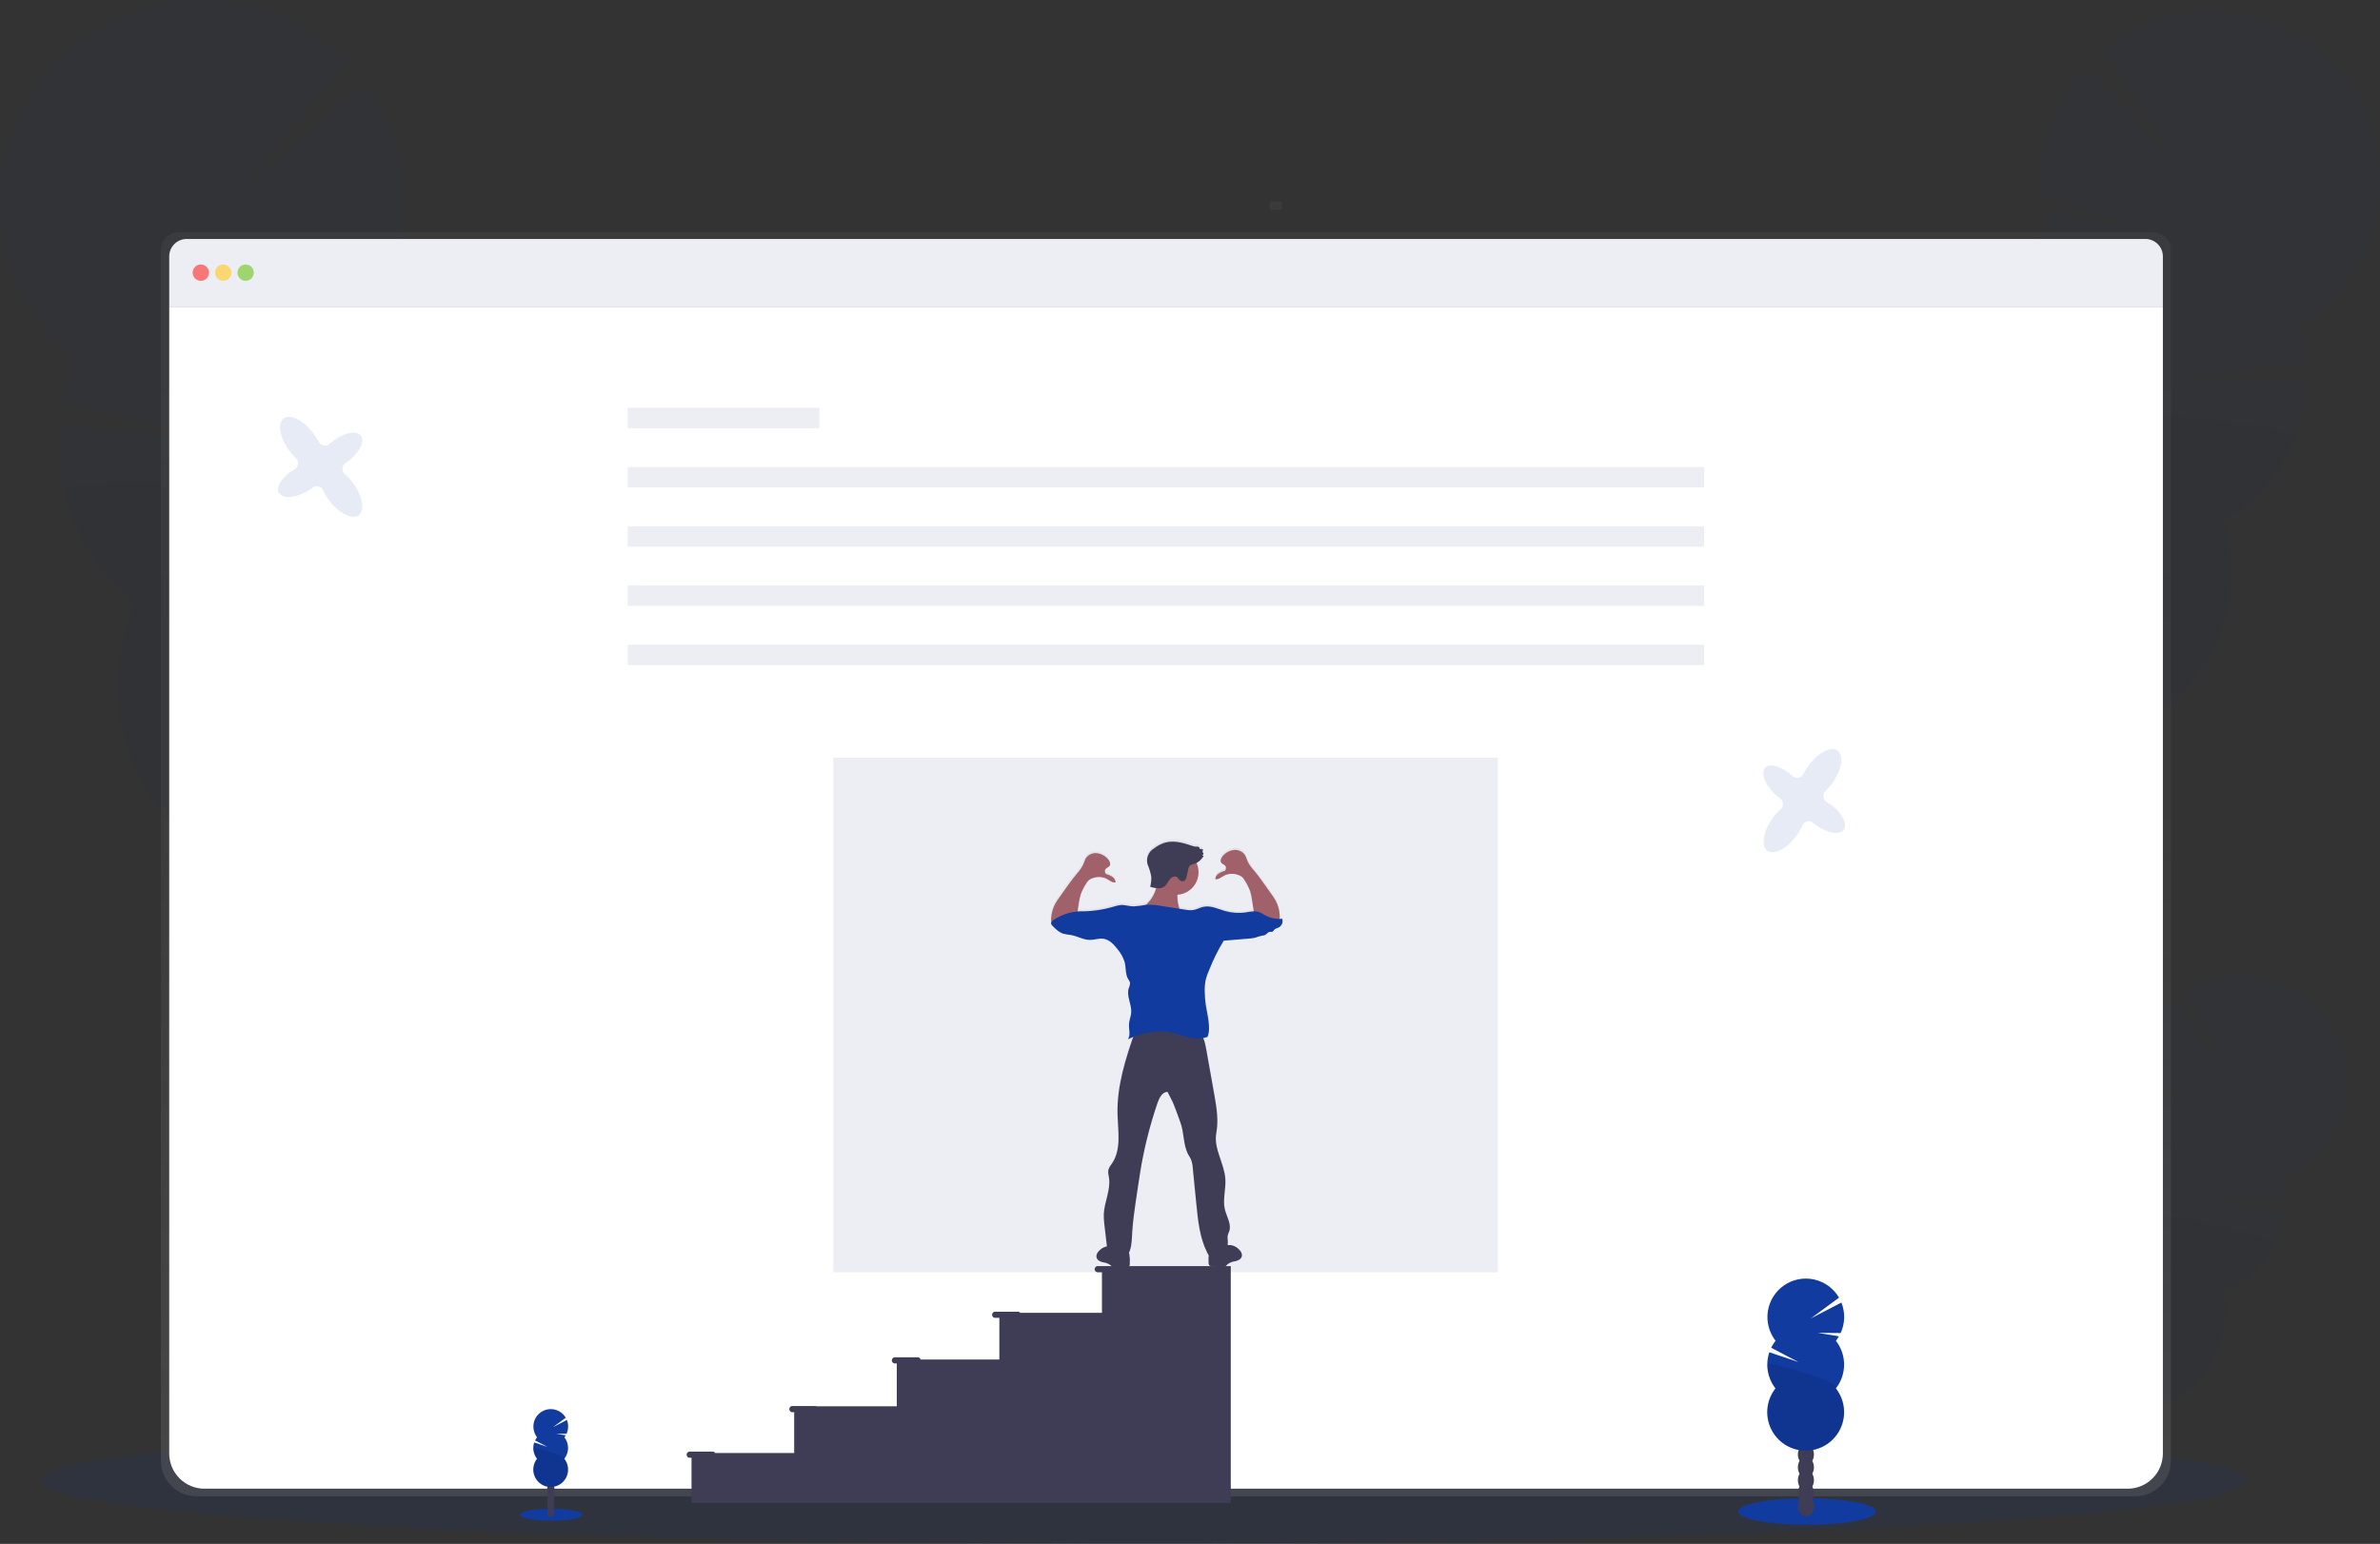 <svg width="279" height="181" viewBox="0 0 279 181" fill="none" xmlns="http://www.w3.org/2000/svg">
<rect x="0" y="0" width="279" height="181" fill="#333333" stroke="none"/>
<g clip-path="url(#clip0)">
<path opacity="0.1" d="M134.004 181C205.404 181 263.286 177.677 263.286 173.578C263.286 169.479 205.404 166.156 134.004 166.156C62.604 166.156 4.722 169.479 4.722 173.578C4.722 177.677 62.604 181 134.004 181Z" fill="#123BA0"/>
<g opacity="0.2">
<path opacity="0.2" d="M240.703 173.91C240.584 174.136 240.446 174.349 240.289 174.55C238.913 173.578 237.513 172.626 236.091 171.694C236.119 171.634 236.151 171.571 236.184 171.512C236.514 170.872 237.009 170.333 237.618 169.951C238.404 169.472 239.291 169.357 240.008 169.745C240.724 170.133 241.145 170.927 241.188 171.847C241.213 172.566 241.045 173.278 240.703 173.91Z" fill="#3F3D56"/>
<path opacity="0.2" d="M242.627 170.307C243.492 168.67 243.182 166.806 241.934 166.144C240.686 165.482 238.973 166.272 238.108 167.909C237.242 169.546 237.552 171.41 238.8 172.072C240.048 172.734 241.761 171.944 242.627 170.307Z" fill="#3F3D56"/>
<path opacity="0.2" d="M244.541 166.684C245.407 165.047 245.097 163.183 243.849 162.521C242.601 161.859 240.888 162.649 240.022 164.286C239.157 165.923 239.467 167.787 240.715 168.449C241.963 169.111 243.676 168.321 244.541 166.684Z" fill="#3F3D56"/>
<path opacity="0.2" d="M246.458 163.059C247.324 161.422 247.014 159.558 245.766 158.896C244.518 158.234 242.805 159.024 241.939 160.661C241.074 162.298 241.384 164.162 242.632 164.824C243.88 165.486 245.593 164.696 246.458 163.059Z" fill="#3F3D56"/>
<path opacity="0.2" d="M248.374 159.432C249.24 157.795 248.93 155.931 247.682 155.269C246.434 154.607 244.72 155.397 243.855 157.034C242.989 158.671 243.299 160.535 244.547 161.197C245.795 161.859 247.509 161.069 248.374 159.432Z" fill="#3F3D56"/>
<path opacity="0.2" d="M250.752 128.927C250.652 128.373 250.589 127.813 250.565 127.251L257.017 129.425L250.565 126.073C250.659 124.398 251.094 122.76 251.843 121.259C252.592 119.758 253.64 118.427 254.922 117.347L261.161 126.411L256.308 116.339C257.734 115.447 259.328 114.858 260.991 114.609C262.654 114.36 264.35 114.457 265.974 114.894C267.598 115.33 269.115 116.097 270.431 117.146C271.746 118.195 272.832 119.504 273.621 120.992C274.41 122.479 274.885 124.114 275.016 125.793C275.148 127.472 274.933 129.161 274.384 130.753C273.836 132.346 272.967 133.808 271.83 135.05C270.694 136.291 269.314 137.285 267.778 137.97C267.936 138.838 268 139.721 267.969 140.603L258.136 140.526L267.819 142.123C267.492 144.139 266.668 146.041 265.423 147.658C264.178 149.275 262.551 150.555 260.688 151.384C261.099 153.651 260.865 155.988 260.012 158.128C259.16 160.268 257.723 162.124 255.867 163.485C254.011 164.846 251.81 165.655 249.517 165.822C247.223 165.989 244.928 165.505 242.896 164.427C240.863 163.349 239.175 161.719 238.023 159.725C236.872 157.73 236.304 155.451 236.384 153.148C236.464 150.846 237.19 148.612 238.478 146.703C239.765 144.794 241.563 143.287 243.666 142.353C243.178 139.646 243.611 136.852 244.897 134.421C246.183 131.99 248.246 130.062 250.756 128.946L250.752 128.927Z" fill="#123BA0"/>
<path opacity="0.1" d="M266.545 145.895C265.264 148.331 263.198 150.261 260.683 151.373C261.094 153.64 260.86 155.977 260.008 158.117C259.155 160.257 257.719 162.113 255.863 163.474C254.007 164.835 251.806 165.645 249.512 165.811C247.218 165.978 244.924 165.494 242.892 164.416C240.859 163.338 239.17 161.708 238.019 159.714C236.867 157.719 236.299 155.44 236.38 153.137C236.46 150.835 237.185 148.601 238.473 146.692C239.761 144.783 241.559 143.276 243.662 142.342C243.186 139.725 267.191 144.679 266.545 145.895Z" fill="black"/>
</g>
<g opacity="0.2">
<path opacity="0.2" d="M233.025 101.499C232.876 101.883 232.696 102.255 232.487 102.61C230.08 101.323 227.641 100.073 225.172 98.861C225.206 98.757 225.244 98.65 225.284 98.547C225.685 97.456 226.37 96.492 227.268 95.755C228.432 94.822 229.834 94.47 231.091 94.946C232.348 95.423 233.151 96.622 233.402 98.085C233.584 99.236 233.453 100.415 233.025 101.499Z" fill="#3F3D56"/>
<path opacity="0.2" d="M235.387 95.301C236.453 92.497 235.583 89.563 233.446 88.748C231.308 87.933 228.712 89.545 227.647 92.349C226.581 95.153 227.45 98.087 229.588 98.902C231.725 99.717 234.322 98.105 235.387 95.301Z" fill="#3F3D56"/>
<path opacity="0.2" d="M237.746 89.098C238.812 86.294 237.943 83.36 235.805 82.545C233.667 81.73 231.071 83.342 230.006 86.146C228.94 88.95 229.809 91.883 231.947 92.699C234.085 93.514 236.681 91.902 237.746 89.098Z" fill="#3F3D56"/>
<path opacity="0.2" d="M240.102 82.891C241.167 80.087 240.298 77.153 238.16 76.338C236.023 75.523 233.426 77.135 232.361 79.939C231.296 82.743 232.165 85.677 234.302 86.492C236.44 87.307 239.036 85.695 240.102 82.891Z" fill="#3F3D56"/>
<path opacity="0.2" d="M242.461 76.69C243.526 73.886 242.657 70.952 240.52 70.137C238.382 69.322 235.786 70.934 234.72 73.738C233.655 76.541 234.524 79.475 236.662 80.29C238.799 81.106 241.396 79.494 242.461 76.69Z" fill="#3F3D56"/>
<path opacity="0.2" d="M240.223 27.221C239.95 26.345 239.739 25.451 239.589 24.545L250.396 26.75L239.365 22.637C239.184 19.936 239.555 17.226 240.455 14.674C241.355 12.122 242.766 9.781 244.601 7.793L256.444 21.071L246.646 5.861C248.761 4.15 251.203 2.893 253.823 2.168C256.443 1.442 259.183 1.264 261.875 1.643C264.566 2.023 267.151 2.953 269.468 4.375C271.786 5.798 273.787 7.682 275.348 9.911C276.908 12.141 277.995 14.668 278.54 17.335C279.085 20.003 279.077 22.754 278.516 25.419C277.956 28.083 276.854 30.603 275.281 32.824C273.708 35.044 271.695 36.916 269.37 38.325C269.794 39.689 270.071 41.094 270.196 42.517L254.384 44.356L270.259 44.99C270.134 48.294 269.19 51.515 267.51 54.361C265.831 57.208 263.47 59.59 260.64 61.292C261.748 64.851 261.835 68.65 260.889 72.256C259.944 75.862 258.005 79.129 255.295 81.683C252.584 84.237 249.211 85.976 245.56 86.701C241.91 87.425 238.13 87.106 234.652 85.78C231.174 84.455 228.138 82.175 225.892 79.203C223.646 76.231 222.28 72.685 221.949 68.972C221.619 65.258 222.338 61.527 224.025 58.203C225.711 54.88 228.297 52.099 231.486 50.178C230.159 45.924 230.298 41.347 231.881 37.181C233.464 33.016 236.398 29.505 240.213 27.212L240.223 27.221Z" fill="#123BA0"/>
<path opacity="0.1" d="M268.97 51.331C267.393 55.497 264.458 59.007 260.64 61.292C261.748 64.851 261.834 68.651 260.889 72.257C259.944 75.863 258.005 79.129 255.295 81.684C252.584 84.238 249.211 85.977 245.56 86.701C241.91 87.426 238.13 87.107 234.652 85.781C231.174 84.456 228.138 82.176 225.892 79.204C223.646 76.232 222.28 72.686 221.949 68.973C221.619 65.259 222.338 61.528 224.025 58.204C225.711 54.881 228.297 52.1 231.486 50.179C230.212 46.08 269.764 49.248 268.97 51.331Z" fill="black"/>
</g>
<g opacity="0.2">
<path opacity="0.2" d="M42.627 122.136C42.748 122.611 42.908 123.076 43.105 123.525C46.132 122.363 49.193 121.246 52.289 120.173C52.262 120.046 52.236 119.914 52.203 119.785C51.891 118.437 51.225 117.197 50.274 116.194C49.036 114.92 47.433 114.298 45.891 114.676C44.35 115.054 43.215 116.352 42.701 118.028C42.309 119.366 42.284 120.785 42.627 122.136Z" fill="#3F3D56"/>
<path opacity="0.2" d="M47.084 119.563C49.727 118.917 51.184 115.584 50.34 112.118C49.495 108.652 46.668 106.367 44.026 107.013C41.383 107.66 39.926 110.993 40.77 114.459C41.615 117.924 44.442 120.21 47.084 119.563Z" fill="#3F3D56"/>
<path opacity="0.2" d="M45.215 111.897C47.857 111.251 49.315 107.918 48.47 104.452C47.625 100.986 44.799 98.701 42.156 99.347C39.514 99.994 38.056 103.327 38.901 106.793C39.745 110.258 42.572 112.544 45.215 111.897Z" fill="#3F3D56"/>
<path opacity="0.2" d="M43.347 104.229C45.99 103.583 47.447 100.25 46.603 96.784C45.758 93.318 42.931 91.033 40.289 91.679C37.647 92.326 36.189 95.659 37.034 99.124C37.878 102.59 40.705 104.876 43.347 104.229Z" fill="#3F3D56"/>
<path opacity="0.2" d="M41.477 96.559C44.12 95.913 45.577 92.58 44.733 89.114C43.888 85.648 41.061 83.363 38.419 84.009C35.776 84.656 34.319 87.989 35.163 91.455C36.008 94.92 38.835 97.206 41.477 96.559Z" fill="#3F3D56"/>
<path opacity="0.2" d="M45.065 33.429C45.517 32.435 45.898 31.411 46.207 30.364L33.133 31.365L46.755 28.143C47.367 24.981 47.329 21.727 46.643 18.581C45.956 15.434 44.635 12.462 42.761 9.845L26.827 23.788L40.632 7.288C38.39 4.949 35.692 3.097 32.705 1.848C29.719 0.599 26.507 -0.022 23.271 0.026C20.035 0.073 16.843 0.788 13.894 2.124C10.945 3.461 8.302 5.391 6.129 7.794C3.957 10.198 2.301 13.024 1.266 16.096C0.23 19.168 -0.163 22.421 0.11 25.652C0.383 28.883 1.317 32.023 2.853 34.877C4.39 37.731 6.496 40.238 9.041 42.241C8.339 43.788 7.804 45.407 7.447 47.068L25.835 51.571L7.009 49.974C6.67 53.89 7.31 57.829 8.872 61.435C10.434 65.042 12.868 68.201 15.954 70.628C14.121 74.665 13.459 79.136 14.043 83.532C14.627 87.928 16.434 92.071 19.257 95.486C22.08 98.902 25.806 101.453 30.008 102.847C34.21 104.242 38.718 104.424 43.019 103.372C47.319 102.32 51.237 100.078 54.325 96.9C57.413 93.723 59.547 89.74 60.481 85.405C61.416 81.07 61.115 76.56 59.612 72.388C58.108 68.217 55.464 64.554 51.981 61.818C54.171 56.993 54.678 51.57 53.422 46.421C52.165 41.273 49.217 36.697 45.051 33.429H45.065Z" fill="#123BA0"/>
<path opacity="0.1" d="M7.59 57.63C8.836 62.783 11.784 67.363 15.954 70.628C14.12 74.664 13.458 79.136 14.042 83.532C14.626 87.928 16.433 92.07 19.256 95.486C22.08 98.902 25.805 101.452 30.007 102.847C34.209 104.241 38.718 104.423 43.018 103.372C47.318 102.32 51.237 100.077 54.325 96.9C57.413 93.723 59.546 89.739 60.481 85.405C61.416 81.07 61.114 76.559 59.611 72.388C58.108 68.217 55.464 64.554 51.98 61.817C54.102 57.161 6.966 55.066 7.59 57.63Z" fill="black"/>
</g>
<path d="M252.422 27.223H20.924C20.652 27.223 20.384 27.277 20.133 27.381C19.883 27.486 19.655 27.639 19.464 27.831C19.272 28.024 19.12 28.252 19.017 28.503C18.914 28.755 18.861 29.024 18.862 29.296V171.236C18.861 171.784 18.967 172.327 19.176 172.834C19.384 173.341 19.69 173.801 20.076 174.189C20.463 174.577 20.921 174.886 21.426 175.096C21.931 175.307 22.473 175.416 23.02 175.417H250.326C250.873 175.416 251.414 175.307 251.919 175.096C252.424 174.886 252.883 174.577 253.269 174.189C253.655 173.801 253.961 173.341 254.17 172.834C254.378 172.327 254.485 171.784 254.484 171.236V29.296C254.485 28.747 254.268 28.221 253.881 27.832C253.495 27.443 252.97 27.224 252.422 27.223Z" fill="url(#paint0_linear)"/>
<path d="M253.548 36.035V170.401C253.547 171.496 253.113 172.546 252.34 173.32C251.567 174.095 250.519 174.53 249.426 174.531H23.962C22.868 174.531 21.819 174.095 21.045 173.32C20.271 172.545 19.837 171.494 19.837 170.398V36.035H253.548Z" fill="white"/>
<path d="M253.548 30.065V36.036H19.837V30.065C19.837 29.521 20.052 29 20.436 28.616C20.82 28.232 21.34 28.016 21.883 28.016H251.502C252.045 28.016 252.565 28.232 252.949 28.616C253.332 29 253.548 29.521 253.548 30.065Z" fill="#EDEDF4"/>
<path opacity="0.8" d="M23.541 32.923C24.069 32.923 24.497 32.494 24.497 31.965C24.497 31.437 24.069 31.008 23.541 31.008C23.013 31.008 22.585 31.437 22.585 31.965C22.585 32.494 23.013 32.923 23.541 32.923Z" fill="#FA5959"/>
<path opacity="0.8" d="M26.169 32.923C26.697 32.923 27.125 32.494 27.125 31.965C27.125 31.437 26.697 31.008 26.169 31.008C25.642 31.008 25.214 31.437 25.214 31.965C25.214 32.494 25.642 32.923 26.169 32.923Z" fill="#FED253"/>
<path opacity="0.8" d="M28.798 32.923C29.326 32.923 29.754 32.494 29.754 31.965C29.754 31.437 29.326 31.008 28.798 31.008C28.27 31.008 27.842 31.437 27.842 31.965C27.842 32.494 28.27 32.923 28.798 32.923Z" fill="#8CCF4D"/>
<path d="M150.294 24.592V23.635H148.861V24.592H150.294Z" fill="url(#paint1_linear)"/>
<path d="M96.049 47.812H73.586V50.207H96.049V47.812Z" fill="#EDEDF4"/>
<path d="M199.761 54.754H73.586V57.148H199.761V54.754Z" fill="#EDEDF4"/>
<path d="M199.761 61.697H73.586V64.091H199.761V61.697Z" fill="#EDEDF4"/>
<path d="M199.761 68.641H73.586V71.035H199.761V68.641Z" fill="#EDEDF4"/>
<path d="M199.761 75.582H73.586V77.976H199.761V75.582Z" fill="#EDEDF4"/>
<path d="M175.584 88.828H97.681V149.159H175.584V88.828Z" fill="#EDEDF4"/>
<path d="M150.301 107.518C150.201 107.518 150.101 107.532 149.998 107.535C150.032 107.395 150.043 107.251 150.031 107.108C150.002 106.505 149.839 105.915 149.553 105.382C149.378 105.068 149.18 104.768 148.961 104.482C148.311 103.582 147.708 102.663 146.994 101.813C146.684 101.482 146.428 101.105 146.236 100.695C146.164 100.473 146.078 100.256 145.978 100.046C145.84 99.831 145.646 99.658 145.416 99.546C145.186 99.434 144.93 99.387 144.676 99.412C144.165 99.472 143.694 99.721 143.357 100.111C143.156 100.326 142.991 100.659 143.158 100.903C143.326 101.147 143.689 101.178 143.711 101.446C143.711 101.59 143.711 101.825 143.565 101.87C143.306 101.939 143.059 102.047 142.834 102.191C142.722 102.265 142.629 102.364 142.562 102.481C142.495 102.597 142.457 102.727 142.449 102.861C142.862 102.924 143.209 102.576 143.584 102.383C144.06 102.179 144.595 102.159 145.085 102.327C145.273 102.378 145.449 102.467 145.601 102.588C145.735 102.72 145.848 102.872 145.935 103.038C146.396 103.705 146.68 104.478 146.762 105.284L146.972 106.63C146.661 106.654 146.352 106.696 146.045 106.754C145.22 106.876 144.378 106.819 143.577 106.587C142.74 106.347 141.904 105.911 141.041 106.108C140.637 106.196 140.269 106.421 139.861 106.486C139.541 106.517 139.219 106.5 138.905 106.436L138.248 106.33C138.226 106.275 138.209 106.218 138.193 106.16C138.057 105.68 137.994 105.182 138.006 104.683C138.435 104.66 138.851 104.532 139.219 104.311C139.587 104.09 139.895 103.781 140.117 103.413C140.338 103.045 140.466 102.628 140.49 102.199C140.514 101.77 140.432 101.341 140.253 100.951C140.607 100.752 140.9 100.46 141.101 100.106L140.934 100.075L141.091 99.835C141.054 99.812 141.023 99.781 141 99.745C140.977 99.708 140.962 99.666 140.958 99.623C140.953 99.579 140.959 99.535 140.974 99.495C140.99 99.454 141.014 99.417 141.046 99.388C140.907 99.315 140.751 99.281 140.594 99.287C140.645 99.194 140.563 99.079 140.465 99.048C140.363 99.027 140.259 99.02 140.155 99.028C140.002 99.017 139.852 98.982 139.71 98.925C138.69 98.573 137.583 98.265 136.544 98.559C136.086 98.702 135.657 98.928 135.28 99.225C134.912 99.432 134.637 99.772 134.511 100.176C134.386 100.58 134.42 101.016 134.606 101.396C134.764 101.788 134.877 102.197 134.943 102.615C134.957 103.005 134.913 103.394 134.811 103.771C135.039 103.84 135.271 103.893 135.507 103.927C135.374 104.441 135.139 104.923 134.816 105.344C134.668 105.53 134.509 105.707 134.338 105.873H134.31C133.836 105.962 133.357 106.021 132.876 106.05C132.369 106.05 131.872 105.859 131.368 105.895C131.069 105.928 130.775 105.995 130.491 106.093C129.179 106.479 127.816 106.661 126.45 106.634L126.285 106.651L126.438 105.674C126.52 104.868 126.804 104.095 127.265 103.429C127.352 103.262 127.465 103.11 127.599 102.979C127.752 102.857 127.929 102.768 128.118 102.718C128.607 102.55 129.141 102.569 129.616 102.773C129.991 102.957 130.333 103.304 130.754 103.252C130.745 103.117 130.706 102.987 130.639 102.871C130.571 102.755 130.478 102.656 130.367 102.581C130.141 102.437 129.894 102.329 129.635 102.26C129.497 102.215 129.478 101.98 129.49 101.837C129.511 101.569 129.891 101.511 130.042 101.291C130.192 101.071 130.042 100.716 129.843 100.498C129.505 100.11 129.035 99.862 128.524 99.802C128.27 99.778 128.014 99.824 127.785 99.936C127.556 100.048 127.362 100.221 127.224 100.436C127.123 100.646 127.036 100.863 126.964 101.085C126.772 101.495 126.516 101.873 126.206 102.203C125.489 103.053 124.889 103.972 124.239 104.872C124.022 105.158 123.824 105.458 123.647 105.77C123.363 106.304 123.2 106.894 123.169 107.499C123.157 107.642 123.168 107.787 123.202 107.927C123.186 107.961 123.177 107.998 123.176 108.035C123.183 108.1 123.204 108.164 123.236 108.221C123.268 108.279 123.311 108.329 123.362 108.37C123.728 108.739 124.113 109.119 124.605 109.277C124.911 109.35 125.222 109.404 125.535 109.438C126.29 109.574 126.985 110.012 127.752 110.01C128.28 110.01 128.801 109.799 129.322 109.874C130.039 109.972 130.555 110.556 130.995 111.123C131.368 111.566 131.649 112.08 131.819 112.634C131.989 113.302 131.884 114.054 132.24 114.643C132.33 114.763 132.399 114.897 132.446 115.04C132.453 115.266 132.403 115.49 132.3 115.691C131.999 116.618 132.658 117.606 132.589 118.564C132.555 119.031 132.35 119.471 132.328 119.938C132.293 120.539 132.536 121.212 132.202 121.712C132.405 121.607 132.61 121.514 132.821 121.43C131.817 124.377 130.909 127.415 130.978 130.513C131.031 132.522 131.456 134.734 130.304 136.383C130.141 136.58 130.011 136.802 129.92 137.042C129.829 137.365 129.92 137.707 129.979 138.038C130.192 139.474 129.418 140.889 129.365 142.347C129.359 142.796 129.388 143.245 129.451 143.69L129.733 146.118C129.449 146.18 129.185 146.311 128.964 146.501C128.667 146.74 128.407 147.133 128.546 147.492C128.658 147.782 128.988 147.92 129.291 147.992C129.602 148.027 129.9 148.14 130.156 148.32C130.238 148.411 130.325 148.497 130.417 148.579C130.593 148.675 130.796 148.712 130.995 148.686C131.361 148.672 131.712 148.641 132.085 148.591C132.162 148.588 132.237 148.564 132.302 148.521C132.346 148.473 132.379 148.416 132.4 148.354C132.421 148.293 132.429 148.227 132.424 148.162C132.451 147.798 132.436 147.431 132.379 147.07C132.364 147.001 132.345 146.934 132.326 146.865C132.452 146.557 132.541 146.235 132.591 145.907C132.665 145.428 132.677 144.928 132.708 144.437C132.78 143.187 132.947 141.947 133.139 140.707L133.378 139.113C133.452 138.588 133.528 138.064 133.617 137.54C134.06 134.7 134.749 131.904 135.676 129.184C135.88 128.603 136.226 127.92 136.84 127.903L137.206 128.622C137.684 129.522 137.975 130.52 138.339 131.466C138.816 132.708 138.654 134.159 139.294 135.328C139.4 135.521 139.533 135.706 139.612 135.909C139.725 136.223 139.792 136.551 139.808 136.884L140.231 141.193C140.422 143.13 140.628 145.119 141.495 146.86C141.55 146.972 141.614 147.079 141.686 147.181C141.66 147.47 141.656 147.762 141.674 148.052C141.661 148.103 141.66 148.157 141.671 148.209C141.682 148.261 141.705 148.31 141.737 148.351C141.77 148.393 141.812 148.426 141.86 148.448C141.908 148.471 141.961 148.482 142.014 148.481C142.375 148.528 142.731 148.56 143.101 148.574C143.3 148.6 143.503 148.562 143.679 148.466C143.773 148.386 143.861 148.3 143.942 148.208C144.198 148.027 144.494 147.915 144.805 147.88C145.108 147.81 145.438 147.671 145.551 147.379C145.692 147.02 145.429 146.63 145.132 146.388C144.892 146.178 144.597 146.041 144.282 145.993C144.152 146.001 144.022 145.99 143.895 145.962C143.924 145.804 143.934 145.643 143.923 145.483C143.893 145.295 143.885 145.104 143.899 144.913C143.948 144.721 144.014 144.534 144.095 144.353C144.37 143.506 143.785 142.644 143.579 141.777C143.304 140.623 143.713 139.414 143.639 138.229C143.524 136.369 142.229 134.624 142.573 132.792C142.848 131.327 142.614 129.821 142.353 128.354L141.397 122.893C141.33 122.449 141.214 122.015 141.051 121.597C141.228 121.567 141.403 121.52 141.572 121.459C141.811 120.874 141.77 120.23 141.698 119.603C141.627 118.976 141.459 118.363 141.376 117.741C141.303 117.24 141.262 116.736 141.252 116.23C141.225 115.731 141.261 115.231 141.357 114.741C141.467 114.31 141.616 113.891 141.804 113.489C142.266 112.326 142.826 111.205 143.476 110.137C144.458 110.06 145.41 109.977 146.389 109.898C146.624 109.887 146.858 109.856 147.087 109.804C147.38 109.703 147.677 109.618 147.978 109.548C148.091 109.542 148.202 109.52 148.308 109.483C148.523 109.385 148.655 109.11 148.891 109.1C148.98 109.112 149.07 109.112 149.159 109.1C149.264 109.067 149.317 108.952 149.398 108.861C149.546 108.696 149.787 108.662 149.981 108.554C150.147 108.446 150.27 108.284 150.328 108.094C150.387 107.905 150.377 107.701 150.301 107.518Z" fill="url(#paint2_linear)"/>
<path d="M137.87 104.9C139.322 104.9 140.499 103.721 140.499 102.266C140.499 100.812 139.322 99.633 137.87 99.633C136.418 99.633 135.241 100.812 135.241 102.266C135.241 103.721 136.418 104.9 137.87 104.9Z" fill="#A1616A"/>
<path d="M134.835 105.542C134.567 105.873 134.267 106.177 133.939 106.45C135.484 107.372 137.319 107.675 139.077 107.297C139.012 107.118 138.778 107.091 138.613 107C138.399 106.848 138.253 106.618 138.207 106.359C138.03 105.728 137.978 105.068 138.054 104.417C138.086 104.259 138.086 104.096 138.054 103.938C137.962 103.701 137.786 103.507 137.56 103.392C137.187 103.16 136.785 102.979 136.365 102.854C135.93 102.724 135.681 102.665 135.665 103.172C135.647 104.03 135.356 104.861 134.835 105.542Z" fill="#A1616A"/>
<path d="M147.033 107.201L146.765 105.501C146.722 105.159 146.651 104.821 146.552 104.491C146.392 104.062 146.187 103.651 145.94 103.265C145.853 103.099 145.74 102.948 145.606 102.817C145.454 102.695 145.278 102.606 145.09 102.556C144.601 102.389 144.068 102.409 143.594 102.614C143.219 102.796 142.877 103.14 142.459 103.081C142.467 102.947 142.506 102.816 142.573 102.7C142.64 102.584 142.734 102.486 142.846 102.413C143.067 102.269 143.309 102.161 143.563 102.092C143.699 102.049 143.72 101.814 143.709 101.67C143.687 101.405 143.307 101.347 143.157 101.129C143.006 100.912 143.157 100.557 143.352 100.339C143.69 99.952 144.16 99.706 144.669 99.647C144.923 99.622 145.178 99.668 145.408 99.779C145.637 99.89 145.832 100.062 145.969 100.277C146.071 100.486 146.158 100.702 146.23 100.924C146.422 101.332 146.676 101.708 146.985 102.037C147.702 102.882 148.301 103.796 148.949 104.692C149.166 104.977 149.364 105.276 149.542 105.587C149.827 106.117 149.99 106.705 150.02 107.306C150.041 107.491 150.014 107.678 149.941 107.85C149.867 107.974 149.762 108.078 149.636 108.15C149.511 108.222 149.369 108.26 149.224 108.261C148.93 108.254 148.64 108.196 148.366 108.089L147.324 107.737C147.197 107.709 147.081 107.645 146.99 107.553C146.952 107.499 146.935 107.434 146.943 107.368C146.951 107.303 146.983 107.244 147.033 107.201Z" fill="#A1616A"/>
<path d="M126.206 107.576L126.471 105.876C126.516 105.534 126.588 105.196 126.686 104.866C126.846 104.436 127.051 104.025 127.298 103.64C127.384 103.474 127.496 103.324 127.63 103.195C127.781 103.071 127.958 102.982 128.146 102.934C128.635 102.766 129.169 102.785 129.645 102.989C130.02 103.171 130.362 103.515 130.78 103.455C130.772 103.322 130.732 103.192 130.665 103.076C130.598 102.96 130.505 102.861 130.393 102.788C130.172 102.644 129.93 102.536 129.676 102.467C129.54 102.424 129.518 102.189 129.53 102.045C129.552 101.78 129.929 101.722 130.082 101.504C130.235 101.286 130.082 100.932 129.884 100.717C129.547 100.329 129.077 100.081 128.567 100.022C128.313 99.997 128.058 100.043 127.828 100.154C127.599 100.265 127.405 100.437 127.267 100.652C127.166 100.861 127.08 101.077 127.009 101.298C126.816 101.706 126.561 102.082 126.254 102.412C125.537 103.257 124.937 104.171 124.287 105.067C124.071 105.352 123.874 105.651 123.697 105.962C123.413 106.493 123.25 107.08 123.219 107.681C123.199 107.867 123.226 108.055 123.3 108.227C123.376 108.353 123.483 108.457 123.61 108.528C123.738 108.6 123.882 108.637 124.029 108.636C124.322 108.63 124.612 108.572 124.884 108.464L125.929 108.122C126.055 108.094 126.171 108.03 126.261 107.937C126.3 107.882 126.317 107.813 126.306 107.745C126.296 107.678 126.26 107.617 126.206 107.576Z" fill="#A1616A"/>
<path d="M145.133 146.378C145.429 146.617 145.69 147.007 145.551 147.364C145.436 147.654 145.109 147.79 144.805 147.862C144.495 147.897 144.199 148.009 143.943 148.188C143.862 148.276 143.775 148.358 143.682 148.434C143.506 148.531 143.303 148.569 143.104 148.542C142.741 148.528 142.387 148.496 142.017 148.449C141.939 148.445 141.864 148.421 141.799 148.379C141.755 148.331 141.722 148.275 141.702 148.213C141.681 148.152 141.674 148.087 141.68 148.022C141.651 147.66 141.665 147.295 141.723 146.935C141.783 146.575 141.968 146.247 142.246 146.009C142.523 145.794 143.364 145.154 143.68 145.564C143.763 145.674 143.73 145.825 143.847 145.916C143.964 146.007 144.148 145.956 144.282 145.973C144.598 146.024 144.894 146.164 145.133 146.378Z" fill="#3F3D56"/>
<path d="M128.986 146.505C128.689 146.744 128.429 147.134 128.567 147.491C128.68 147.781 129.007 147.92 129.311 147.989C129.621 148.024 129.917 148.136 130.173 148.315C130.255 148.407 130.343 148.493 130.436 148.573C130.612 148.669 130.813 148.706 131.012 148.681C131.375 148.667 131.729 148.636 132.099 148.585C132.177 148.582 132.252 148.558 132.317 148.516C132.361 148.468 132.395 148.412 132.416 148.351C132.437 148.289 132.444 148.224 132.439 148.159C132.465 147.797 132.45 147.433 132.393 147.075C132.334 146.713 132.149 146.383 131.87 146.146C131.595 145.93 130.754 145.291 130.436 145.7C130.352 145.811 130.386 145.964 130.266 146.052C130.147 146.141 129.968 146.093 129.831 146.11C129.518 146.159 129.225 146.296 128.986 146.505Z" fill="#3F3D56"/>
<path d="M133.048 120.959C131.97 124.071 130.923 127.291 131.005 130.593C131.057 132.592 131.483 134.794 130.333 136.434C130.169 136.63 130.039 136.852 129.948 137.09C129.858 137.411 129.948 137.751 130.006 138.081C130.221 139.518 129.449 140.921 129.394 142.372C129.388 142.818 129.417 143.265 129.48 143.707L129.779 146.264C129.879 147.141 131.007 147.5 131.877 147.622C132.286 147.133 132.543 146.534 132.615 145.9C132.689 145.422 132.701 144.926 132.73 144.44C132.804 143.195 132.983 141.96 133.16 140.727L133.399 139.14C133.476 138.618 133.55 138.096 133.638 137.574C134.084 134.756 134.774 131.982 135.7 129.283C135.904 128.701 136.25 128.024 136.862 128.007L137.227 128.711C137.705 129.604 137.995 130.6 138.358 131.541C138.836 132.778 138.671 134.22 139.314 135.386C139.419 135.577 139.553 135.762 139.629 135.963C139.741 136.27 139.807 136.593 139.825 136.92L140.248 141.201C140.439 143.128 140.642 145.108 141.51 146.839C141.596 147.046 141.733 147.227 141.909 147.366C142.262 147.605 142.757 147.483 143.104 147.234C143.378 147.032 143.597 146.764 143.741 146.456C143.886 146.147 143.951 145.807 143.93 145.467C143.902 145.279 143.894 145.089 143.907 144.9C143.957 144.709 144.023 144.522 144.103 144.342C144.38 143.499 143.794 142.642 143.586 141.78C143.312 140.631 143.72 139.429 143.648 138.249C143.534 136.396 142.241 134.658 142.583 132.836C142.858 131.378 142.623 129.879 142.365 128.419L141.397 122.984C141.244 122.127 141.015 121.16 140.253 120.741C139.816 120.545 139.337 120.463 138.86 120.502C136.883 120.502 134.995 120.777 133.048 120.959Z" fill="#3F3D56"/>
<path d="M150.302 107.714C149.606 107.784 148.905 107.639 148.294 107.297C148.062 107.143 147.815 107.013 147.556 106.909C147.078 106.754 146.552 106.89 146.05 106.964C145.226 107.084 144.387 107.027 143.587 106.797C142.75 106.557 141.914 106.124 141.053 106.318C140.65 106.407 140.284 106.629 139.875 106.694C139.556 106.726 139.234 106.709 138.919 106.644L136.195 106.217C135.58 106.094 134.953 106.049 134.326 106.083C133.853 106.172 133.374 106.232 132.893 106.263C132.388 106.263 131.891 106.071 131.387 106.105C131.089 106.139 130.796 106.206 130.513 106.304C129.204 106.687 127.844 106.868 126.481 106.842C125.394 106.914 124.346 107.278 123.449 107.896C123.387 107.93 123.333 107.978 123.292 108.035C123.251 108.093 123.222 108.159 123.21 108.228C123.218 108.293 123.238 108.356 123.271 108.413C123.303 108.469 123.347 108.519 123.398 108.559C123.762 108.928 124.146 109.306 124.639 109.464C124.944 109.536 125.254 109.589 125.566 109.622C126.319 109.761 127.014 110.194 127.779 110.194C128.307 110.194 128.825 109.983 129.346 110.058C130.063 110.156 130.577 110.735 131.019 111.3C131.391 111.741 131.671 112.253 131.844 112.804C132.011 113.469 131.906 114.216 132.262 114.803C132.351 114.922 132.421 115.056 132.467 115.198C132.475 115.423 132.425 115.646 132.322 115.846C132.02 116.768 132.68 117.743 132.611 118.719C132.577 119.181 132.372 119.622 132.35 120.084C132.317 120.685 132.558 121.353 132.224 121.851C133.515 121.199 134.949 120.885 136.394 120.939C136.634 120.945 136.873 120.967 137.11 121.006C137.571 121.1 138.025 121.226 138.468 121.384C139.467 121.702 140.566 121.93 141.551 121.566C141.789 120.984 141.749 120.343 141.675 119.72C141.601 119.098 141.448 118.485 141.355 117.865C141.282 117.367 141.241 116.864 141.23 116.361C141.204 115.865 141.24 115.367 141.335 114.879C141.445 114.451 141.595 114.034 141.782 113.634C142.243 112.471 142.803 111.35 143.455 110.283C144.435 110.204 145.384 110.12 146.363 110.043C146.597 110.03 146.83 109.999 147.059 109.95C147.35 109.85 147.647 109.765 147.948 109.696C148.06 109.69 148.171 109.667 148.277 109.629C148.493 109.531 148.626 109.258 148.861 109.251C148.949 109.261 149.039 109.261 149.128 109.251C149.233 109.22 149.283 109.102 149.367 109.011C149.515 108.846 149.757 108.813 149.95 108.707C150.113 108.606 150.236 108.453 150.3 108.272C150.364 108.092 150.364 107.895 150.302 107.714Z" fill="#123BA0"/>
<path d="M138.327 103.216C138.403 103.276 138.496 103.312 138.593 103.318C138.69 103.324 138.786 103.3 138.869 103.25C138.974 103.151 139.044 103.022 139.07 102.881C139.156 102.582 139.225 102.278 139.278 101.971C139.292 101.838 139.333 101.708 139.398 101.591C139.572 101.323 139.95 101.308 140.243 101.186C140.607 100.989 140.907 100.694 141.111 100.334L140.946 100.3L141.101 100.061C141.064 100.039 141.033 100.008 141.01 99.971C140.987 99.935 140.973 99.893 140.969 99.85C140.965 99.807 140.971 99.764 140.986 99.724C141.002 99.683 141.026 99.647 141.058 99.618C140.919 99.544 140.762 99.508 140.604 99.515C140.654 99.424 140.573 99.309 140.475 99.276C140.374 99.254 140.27 99.249 140.167 99.259C140.014 99.246 139.865 99.211 139.722 99.154C138.704 98.804 137.6 98.495 136.563 98.79C136.105 98.932 135.677 99.156 135.299 99.453C134.934 99.658 134.661 99.996 134.536 100.397C134.411 100.797 134.444 101.23 134.628 101.608C134.784 101.997 134.897 102.402 134.962 102.817C134.978 103.206 134.934 103.595 134.833 103.97C135.116 104.062 135.409 104.119 135.705 104.14C136.004 104.163 136.301 104.078 136.542 103.901C136.781 103.695 136.915 103.377 137.111 103.118C137.186 103.004 137.289 102.911 137.409 102.847C137.53 102.784 137.665 102.752 137.801 102.754C138.066 102.795 138.114 103.066 138.327 103.216Z" fill="#3F3D56"/>
<path d="M131.416 148.436H128.618C128.535 148.452 128.46 148.497 128.407 148.563C128.353 148.628 128.324 148.71 128.324 148.795C128.324 148.879 128.353 148.961 128.407 149.027C128.46 149.092 128.535 149.137 128.618 149.154H129.177V153.911H119.601C119.579 153.873 119.548 153.842 119.511 153.82C119.474 153.797 119.432 153.784 119.389 153.782H116.593C116.51 153.798 116.435 153.843 116.382 153.909C116.328 153.974 116.299 154.056 116.299 154.141C116.299 154.225 116.328 154.307 116.382 154.373C116.435 154.438 116.51 154.483 116.593 154.5H117.152V159.386H107.906C107.898 159.32 107.868 159.258 107.82 159.211C107.772 159.164 107.71 159.135 107.643 159.128H104.85C104.765 159.141 104.688 159.185 104.632 159.251C104.576 159.317 104.545 159.4 104.545 159.487C104.545 159.573 104.576 159.656 104.632 159.722C104.688 159.788 104.765 159.832 104.85 159.846H105.129V164.873H95.731C95.696 164.853 95.656 164.843 95.616 164.842H92.82C92.737 164.859 92.663 164.904 92.609 164.969C92.556 165.035 92.527 165.117 92.527 165.201C92.527 165.286 92.556 165.368 92.609 165.433C92.663 165.499 92.737 165.544 92.82 165.56H93.1V170.349H83.821C83.8 170.301 83.767 170.261 83.725 170.232C83.683 170.203 83.633 170.187 83.582 170.186H80.786C80.703 170.202 80.629 170.247 80.575 170.313C80.521 170.378 80.492 170.46 80.492 170.545C80.492 170.63 80.521 170.712 80.575 170.777C80.629 170.842 80.703 170.887 80.786 170.904H81.065V176.207H144.28V148.436H131.416Z" fill="#3F3D56"/>
<path opacity="0.1" d="M41.346 56.574C41.07 56.209 40.757 55.874 40.412 55.573C40.318 55.492 40.245 55.389 40.197 55.275C40.149 55.16 40.129 55.035 40.138 54.911C40.146 54.787 40.184 54.666 40.246 54.559C40.309 54.452 40.396 54.361 40.5 54.293C40.615 54.218 40.727 54.139 40.84 54.053C42.144 53.06 42.804 51.726 42.309 51.073C41.815 50.419 40.355 50.697 39.05 51.69C38.899 51.803 38.755 51.923 38.617 52.052C38.525 52.134 38.416 52.195 38.297 52.228C38.178 52.261 38.053 52.266 37.932 52.243C37.81 52.22 37.696 52.169 37.598 52.094C37.5 52.02 37.42 51.923 37.365 51.812C37.182 51.452 36.967 51.109 36.722 50.788C35.561 49.255 34.003 48.482 33.24 49.062C32.478 49.641 32.798 51.355 33.957 52.892C34.184 53.192 34.436 53.473 34.71 53.73C34.801 53.818 34.869 53.927 34.91 54.047C34.952 54.167 34.964 54.294 34.947 54.42C34.93 54.545 34.883 54.665 34.811 54.77C34.74 54.874 34.644 54.96 34.533 55.02C33.099 55.842 32.289 57.079 32.696 57.79C33.102 58.501 34.588 58.413 36.01 57.594C36.23 57.466 36.443 57.324 36.646 57.17C36.741 57.097 36.852 57.047 36.97 57.022C37.087 56.998 37.209 56.999 37.326 57.028C37.442 57.056 37.551 57.111 37.645 57.187C37.738 57.263 37.813 57.358 37.864 57.467C38.058 57.892 38.299 58.293 38.581 58.664C39.74 60.196 41.301 60.97 42.063 60.39C42.825 59.811 42.505 58.109 41.346 56.574Z" fill="#123BA0"/>
<path opacity="0.1" d="M210.612 97.946C210.882 97.576 211.111 97.179 211.298 96.761C211.348 96.647 211.424 96.547 211.52 96.468C211.615 96.389 211.728 96.333 211.849 96.305C211.969 96.277 212.095 96.278 212.216 96.307C212.336 96.336 212.448 96.393 212.543 96.474C212.648 96.56 212.758 96.644 212.87 96.727C214.199 97.685 215.666 97.924 216.144 97.266C216.622 96.608 215.934 95.284 214.605 94.321C214.446 94.208 214.287 94.105 214.127 94.012C214.022 93.948 213.932 93.86 213.866 93.756C213.8 93.651 213.759 93.533 213.746 93.409C213.734 93.286 213.75 93.162 213.793 93.046C213.836 92.93 213.906 92.826 213.996 92.741C214.286 92.462 214.55 92.155 214.784 91.827C215.91 90.268 216.192 88.549 215.418 87.996C214.643 87.443 213.1 88.236 211.974 89.804C211.754 90.106 211.56 90.427 211.393 90.761C211.336 90.874 211.252 90.972 211.15 91.046C211.048 91.12 210.929 91.17 210.804 91.19C210.679 91.21 210.552 91.201 210.431 91.163C210.31 91.124 210.201 91.058 210.11 90.97C208.915 89.847 207.482 89.421 206.93 90.012C206.378 90.603 206.889 92.006 208.086 93.124C208.272 93.297 208.469 93.457 208.676 93.603C208.774 93.674 208.854 93.765 208.912 93.871C208.969 93.976 209.003 94.094 209.009 94.214C209.016 94.334 208.996 94.454 208.95 94.566C208.904 94.677 208.835 94.777 208.746 94.858C208.395 95.172 208.08 95.525 207.807 95.909C206.681 97.467 206.399 99.186 207.176 99.739C207.952 100.292 209.486 99.507 210.612 97.946Z" fill="#123BA0"/>
<path d="M211.835 178.765C216.296 178.765 219.913 178.068 219.913 177.208C219.913 176.349 216.296 175.652 211.835 175.652C207.375 175.652 203.758 176.349 203.758 177.208C203.758 178.068 207.375 178.765 211.835 178.765Z" fill="#123BA0"/>
<path d="M211.702 177.78C212.222 177.78 212.643 177.228 212.643 176.547C212.643 175.866 212.222 175.314 211.702 175.314C211.182 175.314 210.76 175.866 210.76 176.547C210.76 177.228 211.182 177.78 211.702 177.78Z" fill="#3F3D56"/>
<path d="M211.702 176.271C212.222 176.271 212.643 175.719 212.643 175.038C212.643 174.357 212.222 173.805 211.702 173.805C211.182 173.805 210.76 174.357 210.76 175.038C210.76 175.719 211.182 176.271 211.702 176.271Z" fill="#3F3D56"/>
<path d="M211.702 174.767C212.222 174.767 212.643 174.215 212.643 173.534C212.643 172.853 212.222 172.301 211.702 172.301C211.182 172.301 210.76 172.853 210.76 173.534C210.76 174.215 211.182 174.767 211.702 174.767Z" fill="#3F3D56"/>
<path d="M211.702 173.257C212.222 173.257 212.643 172.705 212.643 172.024C212.643 171.343 212.222 170.791 211.702 170.791C211.182 170.791 210.76 171.343 210.76 172.024C210.76 172.705 211.182 173.257 211.702 173.257Z" fill="#3F3D56"/>
<path d="M211.702 171.749C212.222 171.749 212.643 171.197 212.643 170.516C212.643 169.835 212.222 169.283 211.702 169.283C211.182 169.283 210.76 169.835 210.76 170.516C210.76 171.197 211.182 171.749 211.702 171.749Z" fill="#3F3D56"/>
<path d="M211.702 170.243C212.222 170.243 212.643 169.691 212.643 169.01C212.643 168.329 212.222 167.777 211.702 167.777C211.182 167.777 210.76 168.329 210.76 169.01C210.76 169.691 211.182 170.243 211.702 170.243Z" fill="#3F3D56"/>
<path d="M211.702 168.735C212.222 168.735 212.643 168.183 212.643 167.502C212.643 166.822 212.222 166.27 211.702 166.27C211.182 166.27 210.76 166.822 210.76 167.502C210.76 168.183 211.182 168.735 211.702 168.735Z" fill="#3F3D56"/>
<path d="M215.222 157.185C215.349 157.021 215.466 156.848 215.571 156.668L213.102 156.261L215.774 156.283C216.031 155.724 216.171 155.118 216.186 154.503C216.201 153.888 216.09 153.277 215.86 152.706L212.275 154.569L215.583 152.134C215.272 151.6 214.854 151.136 214.357 150.77C213.859 150.405 213.292 150.146 212.691 150.009C212.089 149.872 211.466 149.86 210.859 149.974C210.253 150.089 209.677 150.327 209.166 150.673C208.655 151.02 208.221 151.468 207.89 151.99C207.559 152.512 207.339 153.096 207.243 153.707C207.147 154.317 207.177 154.941 207.332 155.539C207.486 156.138 207.762 156.698 208.141 157.185C207.942 157.441 207.769 157.717 207.628 158.009L210.837 159.685L207.415 158.536C207.174 159.246 207.114 160.005 207.239 160.745C207.364 161.485 207.671 162.182 208.132 162.773C207.609 163.439 207.285 164.239 207.194 165.08C207.104 165.922 207.252 166.773 207.622 167.534C207.991 168.296 208.567 168.938 209.283 169.387C210 169.837 210.828 170.075 211.673 170.075C212.518 170.075 213.347 169.837 214.063 169.387C214.78 168.938 215.355 168.296 215.725 167.534C216.094 166.773 216.242 165.922 216.152 165.08C216.062 164.239 215.737 163.439 215.215 162.773C215.839 161.977 216.178 160.995 216.178 159.983C216.178 158.971 215.839 157.988 215.215 157.193L215.222 157.185Z" fill="#123BA0"/>
<path opacity="0.1" d="M207.176 159.974C207.173 160.986 207.51 161.969 208.132 162.766C207.609 163.432 207.285 164.231 207.194 165.073C207.104 165.915 207.252 166.765 207.622 167.527C207.991 168.289 208.567 168.931 209.283 169.38C210 169.829 210.828 170.067 211.673 170.067C212.518 170.067 213.347 169.829 214.063 169.38C214.78 168.931 215.355 168.289 215.725 167.527C216.094 166.765 216.242 165.915 216.152 165.073C216.062 164.231 215.737 163.432 215.215 162.766C215.824 161.997 207.176 159.469 207.176 159.974Z" fill="black"/>
<path d="M64.631 178.283C66.65 178.283 68.287 177.968 68.287 177.579C68.287 177.19 66.65 176.875 64.631 176.875C62.612 176.875 60.975 177.19 60.975 177.579C60.975 177.968 62.612 178.283 64.631 178.283Z" fill="#123BA0"/>
<path d="M64.572 177.836C64.807 177.836 64.997 177.587 64.997 177.279C64.997 176.97 64.807 176.721 64.572 176.721C64.337 176.721 64.147 176.97 64.147 177.279C64.147 177.587 64.337 177.836 64.572 177.836Z" fill="#3F3D56"/>
<path d="M64.572 177.155C64.807 177.155 64.997 176.905 64.997 176.597C64.997 176.289 64.807 176.039 64.572 176.039C64.337 176.039 64.147 176.289 64.147 176.597C64.147 176.905 64.337 177.155 64.572 177.155Z" fill="#3F3D56"/>
<path d="M64.572 176.473C64.807 176.473 64.997 176.223 64.997 175.915C64.997 175.607 64.807 175.357 64.572 175.357C64.337 175.357 64.147 175.607 64.147 175.915C64.147 176.223 64.337 176.473 64.572 176.473Z" fill="#3F3D56"/>
<path d="M64.572 175.791C64.807 175.791 64.997 175.542 64.997 175.234C64.997 174.926 64.807 174.676 64.572 174.676C64.337 174.676 64.147 174.926 64.147 175.234C64.147 175.542 64.337 175.791 64.572 175.791Z" fill="#3F3D56"/>
<path d="M64.572 175.108C64.807 175.108 64.997 174.858 64.997 174.55C64.997 174.242 64.807 173.992 64.572 173.992C64.337 173.992 64.147 174.242 64.147 174.55C64.147 174.858 64.337 175.108 64.572 175.108Z" fill="#3F3D56"/>
<path d="M64.572 174.426C64.807 174.426 64.997 174.176 64.997 173.868C64.997 173.56 64.807 173.311 64.572 173.311C64.337 173.311 64.147 173.56 64.147 173.868C64.147 174.176 64.337 174.426 64.572 174.426Z" fill="#3F3D56"/>
<path d="M64.572 173.743C64.807 173.743 64.997 173.493 64.997 173.185C64.997 172.877 64.807 172.627 64.572 172.627C64.337 172.627 64.147 172.877 64.147 173.185C64.147 173.493 64.337 173.743 64.572 173.743Z" fill="#3F3D56"/>
<path d="M66.163 168.514C66.222 168.439 66.276 168.359 66.323 168.275L65.205 168.091H66.414C66.537 167.823 66.6 167.531 66.6 167.236C66.601 166.974 66.55 166.715 66.452 166.472L64.829 167.315L66.325 166.214C66.185 165.972 65.996 165.762 65.771 165.597C65.546 165.431 65.289 165.314 65.017 165.252C64.744 165.19 64.462 165.185 64.188 165.236C63.913 165.288 63.653 165.396 63.421 165.553C63.19 165.71 62.994 165.913 62.844 166.149C62.694 166.385 62.595 166.649 62.551 166.926C62.508 167.202 62.522 167.484 62.592 167.755C62.662 168.026 62.786 168.28 62.958 168.5C62.866 168.615 62.785 168.739 62.719 168.871L64.17 169.628L62.621 169.106C62.514 169.427 62.487 169.771 62.545 170.105C62.602 170.44 62.742 170.754 62.951 171.021C62.714 171.322 62.566 171.685 62.525 172.066C62.483 172.448 62.55 172.834 62.717 173.179C62.884 173.525 63.145 173.816 63.47 174.02C63.795 174.224 64.17 174.332 64.553 174.332C64.937 174.332 65.312 174.224 65.637 174.02C65.962 173.816 66.223 173.525 66.39 173.179C66.557 172.834 66.624 172.448 66.582 172.066C66.541 171.685 66.393 171.322 66.156 171.021C66.439 170.661 66.593 170.216 66.593 169.758C66.593 169.3 66.439 168.855 66.156 168.495L66.163 168.514Z" fill="#123BA0"/>
<path opacity="0.1" d="M62.521 169.776C62.521 170.235 62.675 170.68 62.959 171.04C62.721 171.342 62.573 171.704 62.532 172.086C62.491 172.467 62.557 172.853 62.724 173.198C62.892 173.544 63.153 173.835 63.477 174.039C63.802 174.243 64.178 174.351 64.561 174.351C64.944 174.351 65.32 174.243 65.644 174.039C65.969 173.835 66.23 173.544 66.397 173.198C66.564 172.853 66.631 172.467 66.59 172.086C66.548 171.704 66.4 171.342 66.163 171.04C66.438 170.7 62.521 169.546 62.521 169.776Z" fill="black"/>
</g>
<defs>
<linearGradient id="paint0_linear" x1="136.673" y1="175.417" x2="136.673" y2="27.223" gradientUnits="userSpaceOnUse">
<stop stop-color="#808080" stop-opacity="0.25"/>
<stop offset="0.54" stop-color="#808080" stop-opacity="0.12"/>
<stop offset="1" stop-color="#808080" stop-opacity="0.1"/>
</linearGradient>
<linearGradient id="paint1_linear" x1="-1301.43" y1="585.11" x2="-1292.83" y2="585.11" gradientUnits="userSpaceOnUse">
<stop stop-color="#808080" stop-opacity="0.25"/>
<stop offset="0.54" stop-color="#808080" stop-opacity="0.12"/>
<stop offset="1" stop-color="#808080" stop-opacity="0.1"/>
</linearGradient>
<linearGradient id="paint2_linear" x1="16132.1" y1="34925.3" x2="16132.1" y2="24378.7" gradientUnits="userSpaceOnUse">
<stop stop-color="#808080" stop-opacity="0.25"/>
<stop offset="0.54" stop-color="#808080" stop-opacity="0.12"/>
<stop offset="1" stop-color="#808080" stop-opacity="0.1"/>
</linearGradient>
<clipPath id="clip0">
<rect width="279" height="181" fill="white"/>
</clipPath>
</defs>
</svg>
